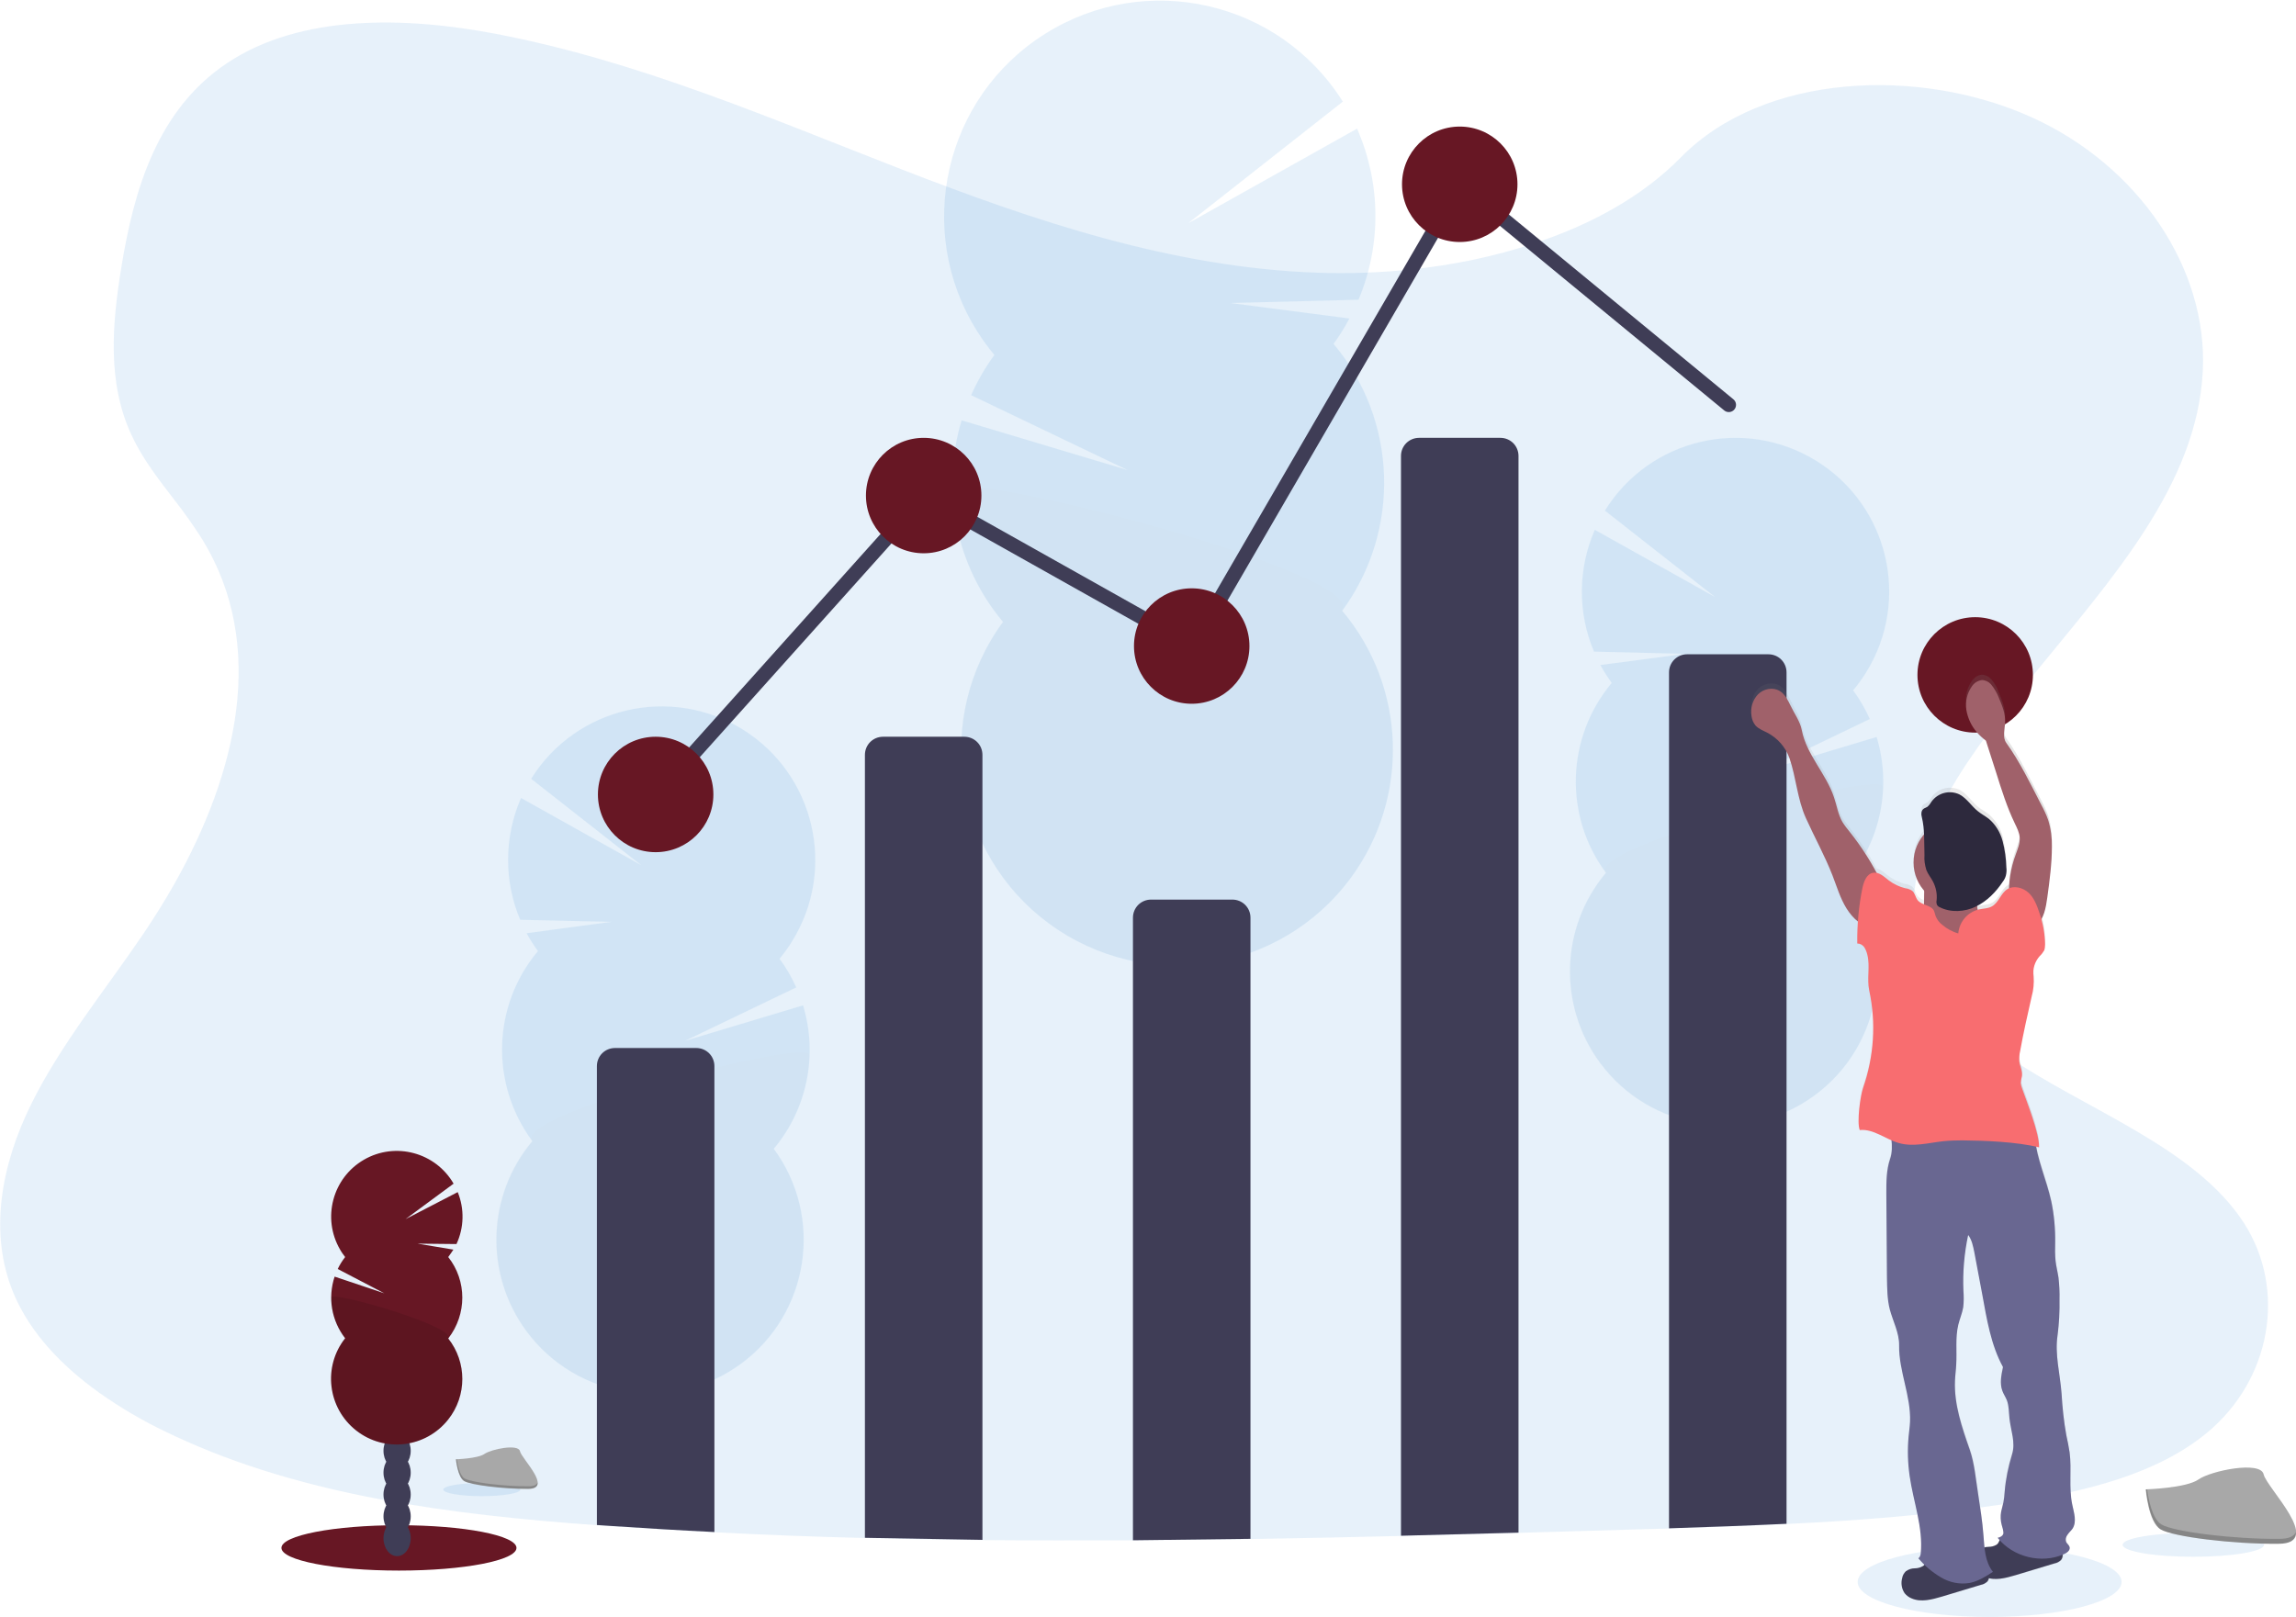<?xml version="1.0" encoding="utf-8"?>
<!-- Generator: Adobe Illustrator 19.2.1, SVG Export Plug-In . SVG Version: 6.00 Build 0)  -->
<svg version="1.1" id="b43bf247-fd00-4c66-86de-2f4e4870ba29"
	 xmlns="http://www.w3.org/2000/svg" xmlns:xlink="http://www.w3.org/1999/xlink" x="0px" y="0px" viewBox="0 0 1113.6 784.4"
	 style="enable-background:new 0 0 1113.6 784.4;" xml:space="preserve">
<style type="text/css">
	.st0{opacity:0.1;fill:#0B75CE;enable-background:new    ;}
	.st1{opacity:0.1;}
	.st2{fill:#3F3D56;}
	.st3{fill:#0B75CE;}
	.st4{opacity:0.1;enable-background:new    ;}
	.st5{fill:#671724;}
	.st6{fill:none;stroke:#3F3D56;stroke-width:7;stroke-linecap:round;stroke-miterlimit:10;}
	.st7{fill:#A8A8A8;}
	.st8{opacity:0.2;enable-background:new    ;}
	.st9{fill:url(#SVGID_1_);}
	.st10{fill:#696791;}
	.st11{fill:#A0616A;}
	.st12{fill:#F86D70;}
	.st13{fill:#2D293D;}
</style>
<title>visual data</title>
<ellipse class="st0" cx="965" cy="767.4" rx="64" ry="17"/>
<path class="st0" d="M1070.6,694.9c-24.3,20.2-59,28.6-92.5,33.8l-5.6,0.9c-35,5.2-70.4,8-105.9,9.7c-19,0.9-38,1.6-57,2.2
	l-14.9,0.4c-19.3,0.6-38.7,1.1-58.1,1.7c-19,0.5-38,1-57,1.5c-24.3,0.6-48.7,1.1-73,1.5c-19,0.3-38,0.5-57,0.6
	c-24.3,0.1-48.7,0.1-73-0.1c-19-0.2-38-0.5-57-1c-24.3-0.6-48.7-1.5-73-2.8c-16.5-0.8-33-1.8-49.5-2.9l-7.5-0.5
	c-70.8-5.1-142.8-14.3-204.7-43.2l-1.7-0.8c-0.8-0.4-1.7-0.8-2.5-1.2c-11.4-5.4-22.3-11.8-32.6-19.1c-18.3-13.1-33.4-29-41.4-47.9
	c-12.5-29.7-5.9-63,8.4-92c14.3-29,35.8-55.2,54.3-82.5c5.4-8,10.6-16.3,15.4-24.8c30-53.4,44.9-115.1,13.4-166.6
	c-4.2-6.6-8.6-12.9-13.4-19c-7.7-10-15.5-20-20.7-31.1c-12.3-25.8-9.7-54.7-5.2-82.3c6-36.6,17-76,51.4-98.9
	c35.7-23.7,86.3-22.5,130.6-14c68.8,13.2,132.4,40.8,196.5,65.7s131.3,47.7,201.8,50.1c15.1,0.5,30.3,0,45.4-1.6l0,0
	c20.1-2.1,39.9-6.2,59.1-12.5c27.8-9.1,53-22.9,71.7-42c40.2-40.8,115.6-43.9,170-19.3c51.9,23.5,85.5,73.4,83,123.1
	c-2.8,55.4-44.3,100.9-82.3,147.6c-4.6,5.7-9.2,11.3-13.6,17.1c-2.5,3.2-4.9,6.4-7.3,9.6l0,0c-4.2,5.7-8.2,11.4-12,17.1
	c-19.4,29.5-33.2,65-19.8,96.9c7.5,17.8,21.8,31.5,39.1,43.4c38.7,26.6,92,44.5,116,81.8C1109.1,625.8,1101.5,669.2,1070.6,694.9z"
	/>
<g class="st1">
	<path class="st2" d="M555.5,549.3c0,0.9,0.1,1.9,0.2,2.8c7.8-3.1,15.4-6.4,22.9-10c4-0.5,7.7-2.3,10.6-5.2c2.2-1.1,4.4-2.3,6.5-3.4
		c-0.5-1-1-2-1.7-3c-4.2-6.7-10.6-10.8-17.7-10.6s-13.2,4.8-16.9,11.7C556.6,537.1,555.2,543.2,555.5,549.3z"/>
	<path class="st2" d="M554.3,514.4c0.2,6.1,1.9,12.1,5.2,17.3c4.2,6.6,10.6,10.8,17.7,10.6c0.5,0,1-0.1,1.5-0.1
		c4-0.5,7.7-2.3,10.6-5.2c2-1.9,3.6-4,4.9-6.4c5.7-11.1,5.3-24.3-1.1-35c-4.2-6.7-10.6-10.8-17.7-10.6s-13.1,4.8-16.9,11.7
		C555.5,502.1,554.1,508.2,554.3,514.4z"/>
	
		<ellipse transform="matrix(1 -3.280630e-002 3.280630e-002 1 -15.394 19.124)" class="st2" cx="575.1" cy="478.7" rx="21.9" ry="28.6"/>
	
		<ellipse transform="matrix(1 -3.280630e-002 3.280630e-002 1 -14.248 19.067)" class="st2" cx="573.9" cy="443.7" rx="21.9" ry="28.6"/>
	
		<ellipse transform="matrix(1 -3.280630e-002 3.280630e-002 1 -13.101 19.011)" class="st2" cx="572.8" cy="408.7" rx="21.9" ry="28.6"/>
	<path class="st3" d="M646.8,166.8c2.9-3.9,5.4-8,7.7-12.3l-57.7-7.5l62.1-1.6c11.2-26.6,10.9-56.6-0.7-83l-81.9,45.9l75-59
		c-30.8-49-95.5-63.7-144.4-32.9c-49,30.8-63.7,95.5-32.9,144.4c2.5,4,5.3,7.8,8.3,11.4c-4.5,6.1-8.2,12.6-11.3,19.5l75.8,36.3
		l-80.4-24.1c-10.2,33.9-2.7,70.7,20.1,97.8c-34.2,46.6-24.2,112.2,22.4,146.4c46.6,34.2,112.2,24.2,146.4-22.4
		c28.6-39,26.8-92.5-4.3-129.4C679.6,257.3,677.9,203.8,646.8,166.8z"/>
	<path class="st4" d="M461.9,237.6c0.7,23.5,9.4,46,24.5,64c-34.2,46.6-24.2,112.2,22.4,146.4c46.6,34.2,112.2,24.2,146.4-22.4
		c28.6-39,26.9-92.4-4.3-129.4C664.4,277.9,461.5,225.9,461.9,237.6z"/>
</g>
<g class="st1">
	<path class="st2" d="M326.2,733.6c0,0.7-0.1,1.3-0.1,2c-5.5-2.2-11-4.6-16.3-7.1c-2.8-0.4-5.5-1.7-7.5-3.7
		c-1.6-0.8-3.1-1.6-4.6-2.4c0.3-0.7,0.7-1.4,1.2-2.1c3-4.7,7.5-7.7,12.6-7.5s9.4,3.4,12,8.3C325.3,724.9,326.3,729.2,326.2,733.6z"
		/>
	<path class="st2" d="M327,708.7c-0.1,4.4-1.4,8.6-3.6,12.3c-3,4.7-7.5,7.7-12.6,7.5l-1-0.1c-2.8-0.4-5.5-1.7-7.5-3.7
		c-1.4-1.3-2.6-2.9-3.5-4.5c-4.1-7.9-3.8-17.3,0.8-24.9c3-4.7,7.5-7.7,12.6-7.5s9.4,3.4,12,8.3C326.2,700,327.2,704.3,327,708.7z"/>
	
		<ellipse transform="matrix(3.158516e-002 -1 1 3.158516e-002 -380.639 973.811)" class="st2" cx="312.2" cy="683.3" rx="20.4" ry="15.6"/>
	
		<ellipse transform="matrix(3.158516e-002 -1 1 3.158516e-002 -355.013 950.488)" class="st2" cx="313" cy="658.4" rx="20.4" ry="15.6"/>
	
		<ellipse transform="matrix(3.158516e-002 -1 1 3.158516e-002 -329.368 927.165)" class="st2" cx="313.8" cy="633.6" rx="20.4" ry="15.6"/>
	<path class="st3" d="M260.9,461.4c-2-2.8-3.9-5.7-5.5-8.7l41.1-5.5l-44.2-1c-8-18.9-7.8-40.3,0.4-59.1l58.3,32.6l-53.4-41.9
		c21.8-34.9,67.7-45.6,102.7-23.9c34.9,21.8,45.6,67.7,23.9,102.7c-1.8,3-3.9,5.8-6.1,8.5c3.2,4.3,5.9,9,8.1,13.9l-53.9,25.9
		l57.2-17.2c7.3,24.1,2,50.3-14.2,69.6c24.4,33.1,17.3,79.8-15.8,104.2s-79.8,17.3-104.2-15.8c-20.4-27.7-19.2-65.8,2.9-92.1
		C237.6,525.8,238.8,487.7,260.9,461.4L260.9,461.4z"/>
	<path class="st4" d="M392.5,511.6c-0.5,16.7-6.6,32.8-17.4,45.6c24.4,33.1,17.3,79.8-15.8,104.2s-79.8,17.3-104.2-15.8
		c-20.4-27.7-19.2-65.8,2.9-92.1C248.4,540.5,392.8,503.3,392.5,511.6z"/>
</g>
<g class="st1">
	<path class="st2" d="M846.9,603.5c0,0.7-0.1,1.3-0.1,2c-5.5-2.2-11-4.6-16.3-7.1c-2.8-0.4-5.5-1.7-7.5-3.7
		c-1.5-0.8-3.1-1.6-4.7-2.4c0.4-0.7,0.7-1.4,1.2-2.1c3-4.7,7.5-7.7,12.6-7.5s9.4,3.4,12,8.3C846.1,594.8,847.1,599.2,846.9,603.5z"
		/>
	<path class="st2" d="M847.8,578.6c-0.1,4.4-1.4,8.6-3.7,12.3c-3,4.7-7.5,7.7-12.6,7.5l-1-0.1c-2.8-0.4-5.5-1.7-7.5-3.7
		c-1.4-1.3-2.6-2.9-3.5-4.5c-4.1-7.9-3.8-17.3,0.8-24.9c3-4.7,7.5-7.7,12.6-7.5s9.4,3.4,12,8.3C847,569.9,848,574.3,847.8,578.6z"/>
	
		<ellipse transform="matrix(3.158516e-002 -1 1 3.158516e-002 253.708 1368.405)" class="st2" cx="833" cy="553.3" rx="20.4" ry="15.6"/>
	
		<ellipse transform="matrix(3.158516e-002 -1 1 3.158516e-002 279.343 1345.092)" class="st2" cx="833.8" cy="528.4" rx="20.4" ry="15.6"/>
	
		<ellipse transform="matrix(3.158516e-002 -1 1 3.158516e-002 304.979 1321.779)" class="st2" cx="834.6" cy="503.5" rx="20.4" ry="15.6"/>
	<path class="st3" d="M781.7,331.3c-2-2.8-3.9-5.7-5.5-8.7l41.1-5.4l-44.2-1.1c-8-18.9-7.8-40.3,0.4-59.1l58.3,32.6l-53.4-41.9
		c21.7-35,67.6-45.8,102.6-24.1c35,21.7,45.8,67.6,24.1,102.6c-1.9,3-4,6-6.3,8.7c3.2,4.3,5.9,9,8.1,13.9l-53.9,25.9l57.2-17.2
		c7.3,24.1,2,50.3-14.2,69.6c24.4,33.1,17.3,79.8-15.8,104.2c-33.1,24.4-79.8,17.3-104.2-15.8c-20.4-27.7-19.2-65.8,2.9-92.1
		C758.4,395.8,759.6,357.7,781.7,331.3L781.7,331.3z"/>
	<path class="st4" d="M913.3,381.6c-0.5,16.7-6.6,32.8-17.4,45.6c24.4,33.1,17.3,79.8-15.8,104.2c-33.1,24.4-79.8,17.3-104.2-15.8
		c-20.4-27.7-19.2-65.8,2.9-92.1C769.2,410.5,913.5,373.2,913.3,381.6z"/>
</g>
<ellipse class="st5" cx="193.5" cy="750.9" rx="57" ry="11"/>
<ellipse class="st2" cx="192.6" cy="746.2" rx="6.6" ry="8.7"/>
<ellipse class="st2" cx="192.6" cy="735.6" rx="6.6" ry="8.7"/>
<ellipse class="st2" cx="192.6" cy="725" rx="6.6" ry="8.7"/>
<ellipse class="st2" cx="192.6" cy="714.4" rx="6.6" ry="8.7"/>
<ellipse class="st2" cx="192.6" cy="703.8" rx="6.6" ry="8.7"/>
<ellipse class="st2" cx="192.6" cy="693.1" rx="6.6" ry="8.7"/>
<ellipse class="st2" cx="192.6" cy="682.5" rx="6.6" ry="8.7"/>
<path class="st5" d="M217.4,609.8c0.9-1.2,1.7-2.4,2.5-3.6l-17.4-2.9l18.9,0.2c3.7-8,3.9-17.1,0.6-25.2l-25.3,13.1l23.3-17.2
	c-8.8-15.2-28.3-20.4-43.5-11.6c-15.2,8.8-20.4,28.3-11.6,43.5c0.7,1.3,1.6,2.5,2.5,3.7c-1.4,1.8-2.6,3.7-3.6,5.8l22.6,11.8
	l-24.1-8.1c-3.4,10.2-1.5,21.4,5.1,29.9c-10.9,13.8-8.5,33.8,5.3,44.7c13.8,10.9,33.8,8.5,44.7-5.3c9.1-11.5,9.1-27.8,0-39.3
	C226.5,637.6,226.5,621.3,217.4,609.8L217.4,609.8z"/>
<path class="st4" d="M160.6,629.5c0,7.1,2.4,14.1,6.8,19.7c-10.9,13.8-8.5,33.8,5.3,44.7c13.8,10.9,33.8,8.5,44.7-5.3
	c9.1-11.5,9.1-27.8,0-39.3C221.7,643.7,160.6,625.9,160.6,629.5z"/>
<path class="st2" d="M346.5,517.2v226c-16.5-0.8-33-1.8-49.5-2.9l-7.5-0.5V517.2c0-4.9,3.9-8.8,8.8-8.8l0,0h39.4
	C342.6,508.4,346.5,512.3,346.5,517.2z"/>
<path class="st2" d="M419.5,746V366.2c0-4.9,3.9-8.8,8.8-8.8l0,0h39.4c4.9,0,8.8,3.9,8.8,8.8l0,0V747L419.5,746z"/>
<path class="st2" d="M549.5,747.2v-302c0-4.9,3.9-8.8,8.8-8.8l0,0h39.4c4.9,0,8.8,3.9,8.8,8.8l0,0v301.3L549.5,747.2z"/>
<path class="st2" d="M736.5,221.2v522.3c-19,0.5-38,1-57,1.5V221.2c0-4.9,3.9-8.8,8.8-8.8l0,0h39.4
	C732.6,212.4,736.5,216.3,736.5,221.2L736.5,221.2z"/>
<path class="st2" d="M866.5,326.2v413c-19,0.9-38,1.6-57,2.2V326.2c0-4.9,3.9-8.8,8.8-8.8l0,0h39.4
	C862.6,317.4,866.5,321.3,866.5,326.2L866.5,326.2z"/>
<polyline class="st6" points="318.5,385.4 448.5,240.4 578.5,313.4 708.5,89.4 838.5,196.4 "/>
<circle class="st5" cx="318" cy="385.4" r="28"/>
<circle class="st5" cx="448" cy="240.4" r="28"/>
<circle class="st5" cx="578" cy="313.4" r="28"/>
<circle class="st5" cx="708" cy="89.4" r="28"/>
<circle class="st5" cx="958" cy="327.4" r="28"/>
<ellipse class="st0" cx="233.7" cy="722.6" rx="18.7" ry="3.2"/>
<path class="st7" d="M221.1,707.9c0,0,10.6-0.3,13.9-2.6s16.4-5,17.2-1.3s16,18.2,4,18.3s-28-1.9-31.1-3.8S221.1,707.9,221.1,707.9z
	"/>
<path class="st8" d="M256.4,721c-12,0.1-27.9-1.9-31.1-3.8c-2.4-1.5-3.4-6.8-3.7-9.3h-0.4c0,0,0.7,8.6,3.9,10.5s19.1,3.9,31.1,3.8
	c3.5,0,4.7-1.3,4.6-3.1C260.3,720.3,259,721,256.4,721z"/>
<ellipse class="st0" cx="1063.8" cy="749.4" rx="34.3" ry="5.8"/>
<path class="st7" d="M1040.8,722.5c0,0,19.6-0.6,25.5-4.8s30.1-9.2,31.6-2.5s29.4,33.5,7.3,33.7s-51.3-3.4-57.2-7
	S1040.8,722.5,1040.8,722.5z"/>
<path class="st8" d="M1105.5,746.5c-22.1,0.2-51.3-3.4-57.2-7c-4.5-2.7-6.3-12.5-6.9-17h-0.7c0,0,1.2,15.8,7.1,19.4s35.1,7.2,57.2,7
	c6.4,0,8.6-2.3,8.5-5.7C1112.7,745.2,1110.3,746.5,1105.5,746.5z"/>
<linearGradient id="SVGID_1_" gradientUnits="userSpaceOnUse" x1="1508.743" y1="174.34" x2="1665.349" y2="174.34" gradientTransform="matrix(-1 0 0 -1 2514.79 726.1)">
	<stop  offset="0" style="stop-color:#808080;stop-opacity:0.25"/>
	<stop  offset="0.54" style="stop-color:#808080;stop-opacity:0.12"/>
	<stop  offset="1" style="stop-color:#808080;stop-opacity:0.1"/>
</linearGradient>
<path class="st9" d="M849.6,344.6c0.2,1.8,0.9,3.4,2,4.8c1.5,1.6,3.6,2.4,5.6,3.4c5,2.6,8.9,7,10.8,12.4c3.3,9.7,3.8,20,8,29.4
	s9.2,18.4,12.9,28c2.1,5.5,3.7,11.1,6.8,16.1c1.5,2.4,3.4,4.6,5.6,6.4c-0.2,3.5-0.3,7-0.3,10.5c1.4,0,2.7,0.7,3.4,1.8
	c0.7,1.1,1.2,2.4,1.5,3.8c1.4,5.7-0.3,11.7,0.9,17.4c3.4,15.9,2.3,32.3-3,47.6c-1.4,3.9-3.1,16.7-1.6,20.6c5.4-0.5,10.3,2.8,15.3,5
	c0.4,3,0.2,6.1-0.7,9c-1.8,5.3-1.8,11-1.8,16.6l0.3,41.3c0,5.2,0.1,10.5,1.4,15.6c1.5,5.7,4.6,11.5,4.5,17.4
	c-0.3,12.7,5.7,24.8,5.3,37.4c-0.1,2.4-0.4,4.8-0.7,7.2c-0.6,6.4-0.4,12.8,0.5,19.2c1.8,12.7,6.6,25.1,5.4,37.8
	c-0.1,0.9-0.4,2-1.2,2.3c1,1.1,2.1,2.3,3.1,3.3c-0.2,0.4-0.5,0.7-0.9,0.9c-1.2,0.6-2.5,1-3.8,1c-1.6,0-3.1,0.5-4.4,1.4
	c-0.9,0.9-1.6,2.1-1.8,3.3c-0.7,2.5-0.3,5.3,1.2,7.5c0.9,1.1,2.1,2,3.4,2.5c4.6,2,9.9,0.5,14.7-0.9l18.9-5.7
	c1.2-0.2,2.2-0.8,3.1-1.6c0.4-0.5,0.7-1,0.8-1.6c4.2,1,8.8-0.2,13-1.5l18.9-5.7c1.2-0.2,2.2-0.8,3.1-1.6c0.7-0.8,1-1.9,0.8-3
	c0.1-0.1,0.3-0.1,0.4-0.2c1.4-0.7,3-1.9,2.7-3.5c-0.3-1-1.3-1.6-1.7-2.5c-0.4-1.2-0.1-2.6,0.7-3.5c0.7-1,1.7-1.8,2.4-2.9
	c2.2-3.3,0.7-7.7-0.1-11.6c-1.8-8.3-0.1-17.1-1.3-25.5c-0.4-2.8-1.1-5.7-1.6-8.5c-1.2-6.7-1.9-13.4-2.3-20.2
	c-0.7-9.7-3.4-19.2-1.9-28.8c0.7-5.6,1.1-11.3,0.9-17c0.1-3.6,0-7.2-0.5-10.8c-0.4-2.7-1.1-5.3-1.4-8c-0.2-3-0.3-6.1-0.2-9.1
	c0.1-6.8-0.5-13.5-1.9-20.1c-2-9.1-5.8-17.8-7.4-26.9c0.5,0.1,1.1,0.2,1.6,0.4c0.1-7-6.1-22.2-8.3-28.9c-0.3-0.8-0.5-1.7-0.6-2.5
	c0.1-1.2,0.3-2.3,0.6-3.4c0.3-2.4-1-4.7-1.3-7.1c-0.1-1.7,0-3.4,0.4-5.1c1.6-9,3.6-17.8,5.6-26.7c0.9-3.2,1.2-6.6,0.9-9.9
	c-0.5-3.6,0.6-7.1,3-9.8c0.9-0.8,1.6-1.8,2.2-2.8c0.3-0.9,0.5-1.8,0.4-2.8c0-4.1-0.6-8.2-1.8-12.1c1.8-3.2,2.4-7.1,2.9-10.8
	c1.1-8.2,2.2-16.4,2.2-24.6c0.1-4.4-0.5-8.8-1.8-13c-0.9-2.6-2.1-5.1-3.4-7.5c-5.3-10.1-10.3-20.8-16.9-30.1
	c-2-2.8-0.7-6.7-0.6-10.2c0.2-4.2-1.5-8.2-3.1-12.1c-0.8-2.4-2.1-4.6-3.8-6.5c-1.1-1.2-2.7-2-4.4-2c-1.9,0.2-3.6,1.3-4.7,2.9
	c-2.4,3.3-3.5,7.5-2.8,11.6c0.7,4,2.4,7.8,5.1,10.9c1.3,1.6,2.8,3,4.4,4.2c1.7,5.3,3.3,10.5,5,15.8c2.6,8.4,5.3,16.7,9,24.6
	c1.1,2.3,2.3,4.6,2.4,7.1c0.1,2.7-1,5.3-1.9,7.9c-1.9,5.4-3,11-3.2,16.7c-0.3,0.1-0.6,0.3-0.8,0.5c-3.2,2.1-4.1,6.5-7.4,8.4
	c-1.9,1.1-4.2,1-6.4,1.5c-0.2,0-0.4,0.1-0.6,0.2c-0.1-0.4-0.2-0.8-0.2-1.2c0-0.3,0-0.5,0-0.8c5.1-2.8,9.4-6.9,12.4-11.8
	c0.6-0.9,1.1-1.9,1.5-3c0.3-1.3,0.3-2.6,0.2-3.9c-0.2-4.3-0.8-8.6-1.8-12.9c-1.1-4.2-3.4-8-6.7-10.9c-1.6-1.3-3.5-2.3-5.2-3.6
	c-3.2-2.6-5.4-6.4-9-8.3c-4.8-2.3-10.6-0.8-13.6,3.5c-0.5,1-1.2,1.8-2,2.5c-0.6,0.3-1.3,0.6-1.9,1c-1.1,0.9-1.2,2.6-0.8,3.9
	c0.7,2.8,1.1,5.7,1.1,8.6c-6.7,7.8-6.7,19.3-0.1,27.2c0,1.9,0,3.7-0.1,5.6c0,0.4,0,0.7-0.1,1.1c-1.2-0.4-2.2-1.1-3-2
	c-1.1-1.4-1.3-3.5-2.7-4.6c-1-0.6-2.1-1.1-3.3-1.2c-2.9-0.7-5.6-2-8-3.8c-1.8-1.4-3.8-3.3-5.9-3.7c-3.7-7-8.1-13.6-13-19.8
	c-1.2-1.5-2.4-3-3.4-4.7c-2.2-3.8-2.8-8.2-4.2-12.3c-3.8-11.5-13.3-20.8-15.6-32.7c-0.8-4.3-3.6-8.1-5.5-12.1
	c-1.3-2.7-2.7-5.5-5.2-7.1c-3.3-2-7.8-1.1-10.5,1.6C850.2,336.8,849,340.7,849.6,344.6z M968.3,749.3c-1.2,0.6-2.5,1-3.8,1
	c-0.7,0.1-1.3,0.2-2,0.3c-0.3-2.1-0.4-4.2-0.5-6.3c-0.5-6.8-1.6-13.5-2.6-20.3c-1.1-7-1.6-14.7-4-21.4c-3.8-10.9-7.7-22.2-7.2-33.8
	c0.1-2.6,0.4-5.2,0.6-7.9c0.3-6.5-0.6-13.1,1-19.4c0.7-2.9,1.9-5.6,2.4-8.5c0.3-2.6,0.3-5.3,0.1-7.9c-0.4-9.2,0.3-18.4,2.3-27.3
	c1.9,2.4,2.5,5.6,3,8.6l3.8,20.3c2.2,12.1,4.2,24.9,10.1,35.6c-0.8,3.9-1.7,8-0.3,11.7c0.6,1.6,1.6,3,2.2,4.6c1,2.7,0.9,5.7,1.2,8.5
	c0.7,6,3.1,11.9,1.3,17.7c-1.9,6-3.1,12.1-3.6,18.4c-0.1,1.7-0.3,3.5-0.6,5.2c-0.3,1.5-0.8,3-1.1,4.6c-0.4,2.2-0.3,4.5,0.3,6.7
	c0.4,1.2,0.7,2.5,0.8,3.8c0,1.3-1.6,2.2-2.8,2.4c0.4,0.5,0.8,0.9,1.2,1.4C969.5,747.9,969,748.7,968.3,749.3z"/>
<path class="st2" d="M928.8,760.8c-1.6,0-3.1,0.5-4.4,1.4c-0.9,0.9-1.6,2-1.8,3.3c-0.7,2.5-0.3,5.2,1.2,7.4c0.9,1.1,2.1,2,3.4,2.5
	c4.6,2,9.9,0.5,14.7-0.9l18.9-5.7c1.2-0.2,2.2-0.8,3.1-1.6c1.1-1.4,1.1-3.4,0.1-4.9c-1-1.4-2.4-2.5-4-3.2
	c-5.9-2.9-12.5-3.5-18.9-3.6c-2.4,0-4.8-0.6-6.4,1.3c-0.9,1-0.7,2.1-2,2.9C931.5,760.4,930.2,760.8,928.8,760.8z"/>
<path class="st2" d="M964.5,750.4c-1.6,0-3.1,0.5-4.4,1.4c-0.9,0.9-1.6,2.1-1.8,3.3c-0.7,2.5-0.3,5.3,1.2,7.4c0.9,1.1,2.1,2,3.4,2.5
	c4.6,2,9.9,0.5,14.7-0.9l18.9-5.7c1.2-0.2,2.2-0.8,3.1-1.6c1.1-1.4,1.1-3.4,0.1-4.8c-1-1.4-2.4-2.5-4-3.2c-5.9-2.9-12.5-3.5-19-3.6
	c-2.4,0-4.8-0.6-6.4,1.3c-0.9,1-0.7,2.1-2,2.9C967.1,750.1,965.8,750.4,964.5,750.4z"/>
<path class="st10" d="M948.1,545.5c11.1-1.1,22.3-1.4,33.5-0.9c0.7,0,1.5,0.1,2.2,0.3c2.5,1,2.8,4.2,3.1,6.8c1,10.7,5.7,20.6,8,31.1
	c1.4,6.6,2,13.3,1.9,20c-0.1,3-0.1,6,0.2,9c0.3,2.7,1,5.3,1.4,8c0.4,3.6,0.6,7.2,0.5,10.8c0.1,5.6-0.2,11.3-0.9,16.9
	c-1.5,9.5,1.2,19,1.9,28.6c0.4,6.7,1.1,13.5,2.3,20.1c0.6,2.8,1.2,5.6,1.6,8.4c1.1,8.4-0.5,17.1,1.3,25.4c0.8,3.9,2.3,8.2,0.1,11.6
	c-0.7,1-1.7,1.8-2.4,2.9c-0.8,1-1.1,2.3-0.7,3.5c0.4,0.9,1.4,1.5,1.7,2.5c0.4,1.5-1.2,2.8-2.7,3.4c-10.8,4.9-24.8,1.5-32.2-7.9
	c1.3-0.2,2.8-1.1,2.8-2.4c-0.1-1.3-0.4-2.5-0.8-3.7c-0.6-2.2-0.7-4.4-0.3-6.6c0.3-1.5,0.8-3,1.1-4.5c0.3-1.7,0.5-3.4,0.6-5.1
	c0.5-6.2,1.8-12.3,3.6-18.2c1.8-5.8-0.7-11.6-1.3-17.6c-0.3-2.8-0.2-5.8-1.2-8.5c-0.6-1.6-1.6-3-2.2-4.6c-1.4-3.7-0.5-7.8,0.3-11.6
	c-5.9-10.7-7.9-23.4-10.1-35.4l-3.8-20.2c-0.6-3-1.2-6.1-3-8.5c-1.9,8.9-2.7,18.1-2.3,27.2c0.2,2.6,0.2,5.3-0.1,7.9
	c-0.5,2.9-1.7,5.6-2.4,8.5c-1.5,6.3-0.6,12.8-1,19.3c-0.1,2.6-0.5,5.2-0.6,7.8c-0.5,11.5,3.4,22.7,7.2,33.6c2.3,6.7,2.9,14.3,4,21.2
	c1,6.7,2.1,13.4,2.6,20.1c0.5,6.2,0.7,12.9,4.6,17.8c-3.5,2.3-7.2,4.6-11.3,5.4c-4.8,0.8-9.7-0.2-13.9-2.7c-4.2-2.5-7.9-5.6-11-9.3
	c0.8-0.3,1.1-1.5,1.2-2.3c1.2-12.7-3.6-25-5.4-37.6c-0.9-6.3-1.1-12.7-0.5-19.1c0.2-2.4,0.6-4.8,0.7-7.2c0.5-12.5-5.5-24.6-5.3-37.1
	c0.1-5.9-3-11.7-4.5-17.3c-1.3-5-1.3-10.3-1.4-15.5l-0.3-41c0-5.5,0-11.2,1.8-16.5c2.2-6.3-0.3-13.5-0.7-20.2
	C926.3,545.2,937.2,546.5,948.1,545.5z"/>
<path class="st11" d="M912.4,427.7c-4.2-8.6-9.3-16.7-15.3-24.2c-1.2-1.5-2.4-3-3.4-4.6c-2.2-3.7-2.8-8.1-4.2-12.2
	c-3.8-11.4-13.3-20.6-15.6-32.5c-0.8-4.3-3.6-8-5.5-12c-1.3-2.7-2.7-5.5-5.2-7c-3.3-2-7.8-1.1-10.5,1.6c-2.7,2.8-3.8,6.7-3.2,10.5
	c0.2,1.7,0.9,3.4,2,4.7c1.5,1.6,3.6,2.4,5.6,3.4c5,2.6,8.9,7,10.8,12.3c3.3,9.6,3.8,19.9,8,29.2s9.2,18.3,12.9,27.8
	c2.1,5.4,3.7,11,6.8,16s7.8,9.2,13.6,9.9c0-3.6,0.5-7.2,1.6-10.7C912,436.1,914.3,431.5,912.4,427.7z"/>
<path class="st11" d="M974.4,435.2c-0.3-7.1,0.8-14.1,3.3-20.8c0.9-2.5,2-5.1,1.9-7.9c-0.1-2.5-1.3-4.8-2.4-7.1
	c-3.8-7.9-6.4-16.2-9-24.5l-5-15.6c-1.6-1.2-3.1-2.6-4.4-4.1c-2.7-3.1-4.4-6.8-5.1-10.9c-0.6-4,0.4-8.2,2.8-11.5
	c1.1-1.6,2.8-2.6,4.7-2.9c1.7,0,3.3,0.8,4.4,2c1.6,1.9,2.9,4.1,3.8,6.4c1.6,3.8,3.3,7.8,3.1,12c-0.1,3.5-1.4,7.3,0.6,10.1
	c6.6,9.2,11.7,19.8,16.9,29.9c1.3,2.4,2.5,4.9,3.4,7.5c1.3,4.2,1.9,8.6,1.8,12.9c0,8.2-1.1,16.4-2.2,24.5c-0.7,5.1-1.6,10.6-5.5,14
	C983.5,444.2,979.5,439.2,974.4,435.2z"/>
<circle class="st11" cx="948.9" cy="418.4" r="20.8"/>
<path class="st11" d="M959,440.2c0.5,3.8,2.5,7.1,4.5,10.4c1.2,2,2.7,4.1,5,4.4c-6,3.2-12.3,5.7-18.8,7.6c-2.2,0.7-4.5,1.1-6.9,1.1
	c-2-0.1-3.9-0.6-5.7-1.5c-8-3.5-14-10.5-16.2-18.9c2.6,0.1,5.2-0.1,7.7-0.6c1.5-0.1,2.8-0.8,3.8-1.9c0.6-1,0.9-2.2,0.8-3.3
	c0.1-3.5,0.1-6.9,0-10.4c5.1-0.3,10.2,0.3,15.1,1.9c2,0.6,4,1.4,6,1.9c1.3,0.3,4.7,0,5.7,0.7C961.3,432.6,958.6,437.7,959,440.2z"/>
<path class="st12" d="M949.8,452.8c0.5-5.6,4.5-10.3,9.9-11.6c2.1-0.5,4.5-0.4,6.4-1.5c3.3-1.8,4.3-6.3,7.4-8.3s7.6-0.9,10.4,1.7
	s4.1,6.3,5.3,9.9c1.7,4.9,2.6,10,2.7,15.2c0,0.9-0.1,1.9-0.4,2.8c-0.6,1-1.3,2-2.2,2.8c-2.4,2.7-3.5,6.2-3,9.8
	c0.3,3.3,0,6.6-0.9,9.8c-2,8.8-4,17.6-5.6,26.5c-0.4,1.6-0.5,3.3-0.4,5c0.3,2.4,1.6,4.7,1.3,7.1c-0.3,1.1-0.5,2.3-0.6,3.4
	c0.1,0.9,0.3,1.7,0.6,2.5c2.3,6.6,8.4,21.7,8.3,28.7c-10.7-2.7-26.3-3.3-37.3-3.4c-3,0-6,0.1-9.1,0.4c-7.2,0.8-14.6,2.9-21.6,0.9
	c-6.5-1.8-12.3-7-19-6.3c-1.5-3.8,0.3-16.6,1.6-20.4c5.3-15.2,6.4-31.6,3-47.3c-1.2-5.7,0.5-11.7-0.9-17.3c-0.3-1.3-0.8-2.6-1.5-3.7
	c-0.8-1.1-2-1.8-3.4-1.8c-0.1-9,0.7-18.1,2.5-26.9c0.7-3.1,2-6.9,5.2-7.4c2.9-0.5,5.3,1.9,7.6,3.7c2.4,1.8,5.1,3.1,8,3.8
	c1.2,0.1,2.3,0.6,3.3,1.2c1.4,1.1,1.6,3.2,2.7,4.6c2,2.5,6.5,2.3,7.9,5.1c0.3,0.9,0.6,1.7,0.8,2.6c0.7,1.7,1.8,3.2,3.3,4.3
	C944.2,450.5,946.9,452,949.8,452.8z"/>
<path class="st13" d="M932.1,396.3c-0.4-1.4-0.3-3,0.8-3.9c0.5-0.4,1.3-0.6,1.9-1c0.8-0.7,1.5-1.6,2-2.5c3.1-4.3,8.8-5.8,13.6-3.5
	c3.6,1.9,5.8,5.7,9,8.2c1.6,1.3,3.5,2.3,5.2,3.6c3.3,2.8,5.6,6.6,6.7,10.8c1.1,4.2,1.7,8.5,1.8,12.8c0.2,1.3,0.1,2.6-0.2,3.9
	c-0.3,1.1-0.8,2.1-1.5,3c-3.3,5-7.7,9.5-13.1,12.1s-12.1,3-17.5,0.3c-0.5-0.2-1-0.6-1.3-1.1c-0.3-0.7-0.4-1.5-0.2-2.3
	c0.3-3.1-0.3-6.1-1.7-8.9c-1-2-2.5-3.7-3.3-5.8c-0.7-2.3-1.1-4.7-0.9-7.2C933.2,408.6,933.6,402.4,932.1,396.3z"/>
</svg>
